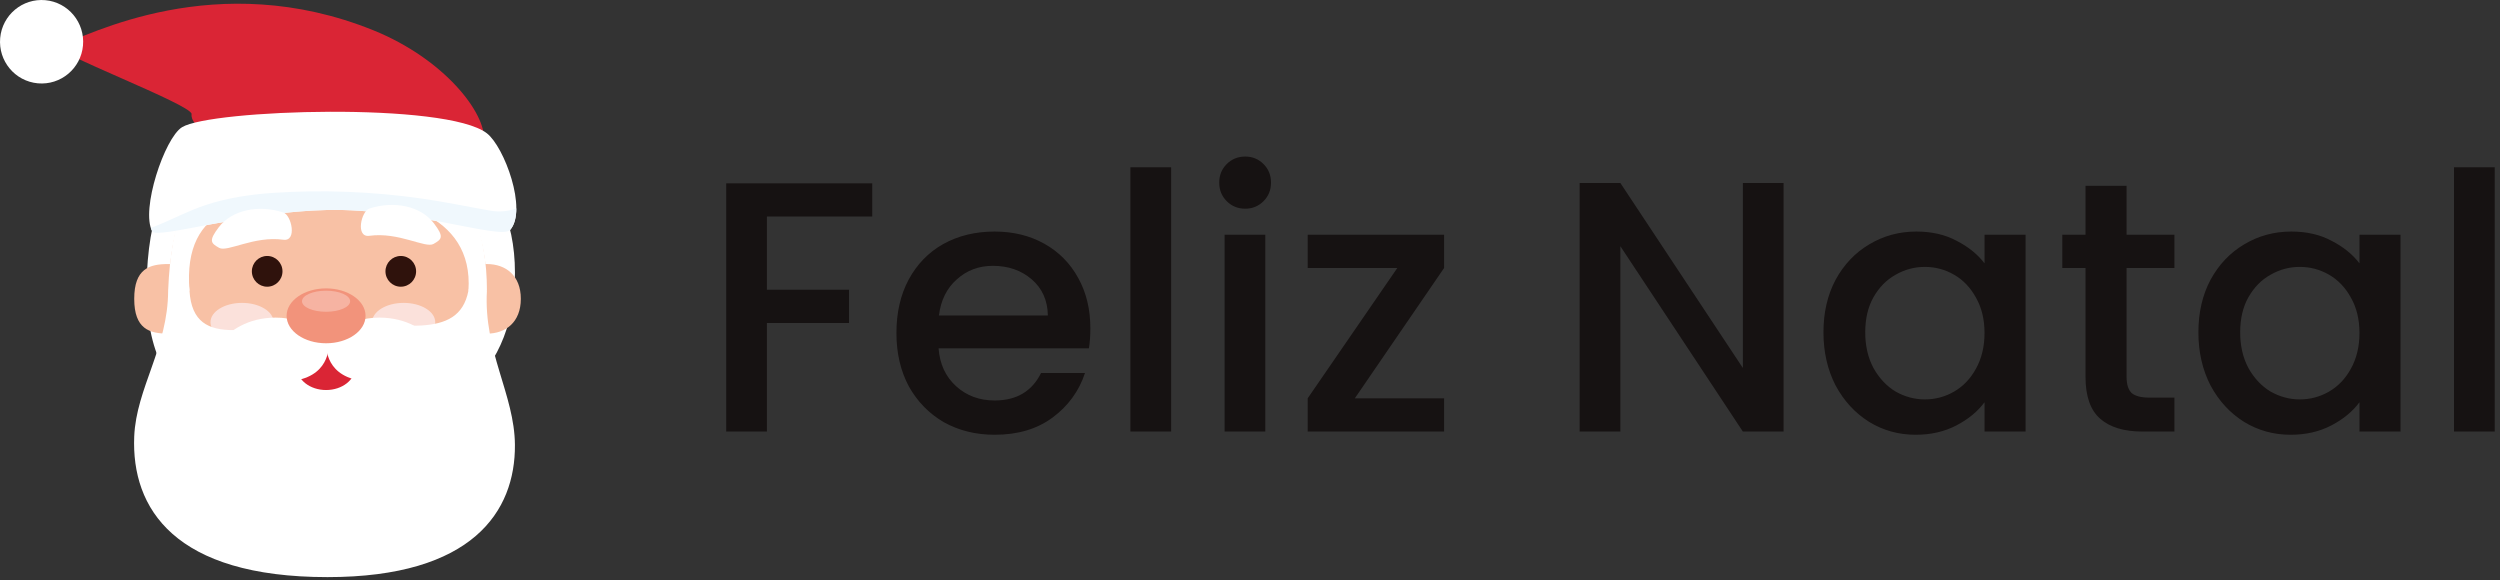 <svg width="168" height="39" viewBox="0 0 168 39" fill="none" xmlns="http://www.w3.org/2000/svg">
<rect x="0" y="0" width="168" height="39" fill="#333333" stroke="none"/>
<path d="M58.616 12.32V14.552H51.536V19.472H57.056V21.704H51.536V29H48.8V12.32H58.616ZM73.272 22.064C73.272 22.56 73.24 23.008 73.176 23.408H63.072C63.152 24.464 63.544 25.312 64.248 25.952C64.952 26.592 65.816 26.912 66.84 26.912C68.312 26.912 69.352 26.296 69.96 25.064H72.912C72.512 26.28 71.784 27.28 70.728 28.064C69.688 28.832 68.392 29.216 66.84 29.216C65.576 29.216 64.44 28.936 63.432 28.376C62.44 27.8 61.656 27 61.08 25.976C60.52 24.936 60.24 23.736 60.24 22.376C60.24 21.016 60.512 19.824 61.056 18.8C61.616 17.76 62.392 16.96 63.384 16.4C64.392 15.84 65.544 15.56 66.84 15.56C68.088 15.56 69.2 15.832 70.176 16.376C71.152 16.92 71.912 17.688 72.456 18.68C73 19.656 73.272 20.784 73.272 22.064ZM70.416 21.2C70.4 20.192 70.04 19.384 69.336 18.776C68.632 18.168 67.76 17.864 66.72 17.864C65.776 17.864 64.968 18.168 64.296 18.776C63.624 19.368 63.224 20.176 63.096 21.2H70.416ZM78.7 11.24V29H75.964V11.24H78.7ZM83.684 14.024C83.188 14.024 82.772 13.856 82.436 13.52C82.1 13.184 81.932 12.768 81.932 12.272C81.932 11.776 82.1 11.36 82.436 11.024C82.772 10.688 83.188 10.52 83.684 10.52C84.164 10.52 84.572 10.688 84.908 11.024C85.244 11.36 85.412 11.776 85.412 12.272C85.412 12.768 85.244 13.184 84.908 13.52C84.572 13.856 84.164 14.024 83.684 14.024ZM85.028 15.776V29H82.292V15.776H85.028ZM91.044 26.768H97.044V29H87.876V26.768L93.9 18.008H87.876V15.776H97.044V18.008L91.044 26.768ZM119.856 29H117.12L108.888 16.544V29H106.152V12.296H108.888L117.12 24.728V12.296H119.856V29ZM122.536 22.328C122.536 21 122.808 19.824 123.352 18.8C123.912 17.776 124.664 16.984 125.608 16.424C126.568 15.848 127.624 15.56 128.776 15.56C129.816 15.56 130.72 15.768 131.488 16.184C132.272 16.584 132.896 17.088 133.36 17.696V15.776H136.12V29H133.36V27.032C132.896 27.656 132.264 28.176 131.464 28.592C130.664 29.008 129.752 29.216 128.728 29.216C127.592 29.216 126.552 28.928 125.608 28.352C124.664 27.76 123.912 26.944 123.352 25.904C122.808 24.848 122.536 23.656 122.536 22.328ZM133.36 22.376C133.36 21.464 133.168 20.672 132.784 20C132.416 19.328 131.928 18.816 131.32 18.464C130.712 18.112 130.056 17.936 129.352 17.936C128.648 17.936 127.992 18.112 127.384 18.464C126.776 18.8 126.28 19.304 125.896 19.976C125.528 20.632 125.344 21.416 125.344 22.328C125.344 23.24 125.528 24.04 125.896 24.728C126.28 25.416 126.776 25.944 127.384 26.312C128.008 26.664 128.664 26.84 129.352 26.84C130.056 26.84 130.712 26.664 131.32 26.312C131.928 25.96 132.416 25.448 132.784 24.776C133.168 24.088 133.36 23.288 133.36 22.376ZM142.906 18.008V25.328C142.906 25.824 143.018 26.184 143.242 26.408C143.482 26.616 143.882 26.72 144.442 26.72H146.122V29H143.962C142.73 29 141.786 28.712 141.13 28.136C140.474 27.56 140.146 26.624 140.146 25.328V18.008H138.586V15.776H140.146V12.488H142.906V15.776H146.122V18.008H142.906ZM147.732 22.328C147.732 21 148.004 19.824 148.548 18.8C149.108 17.776 149.86 16.984 150.804 16.424C151.764 15.848 152.82 15.56 153.972 15.56C155.012 15.56 155.916 15.768 156.684 16.184C157.468 16.584 158.092 17.088 158.556 17.696V15.776H161.316V29H158.556V27.032C158.092 27.656 157.46 28.176 156.66 28.592C155.86 29.008 154.948 29.216 153.924 29.216C152.788 29.216 151.748 28.928 150.804 28.352C149.86 27.76 149.108 26.944 148.548 25.904C148.004 24.848 147.732 23.656 147.732 22.328ZM158.556 22.376C158.556 21.464 158.364 20.672 157.98 20C157.612 19.328 157.124 18.816 156.516 18.464C155.908 18.112 155.252 17.936 154.548 17.936C153.844 17.936 153.188 18.112 152.58 18.464C151.972 18.8 151.476 19.304 151.092 19.976C150.724 20.632 150.54 21.416 150.54 22.328C150.54 23.24 150.724 24.04 151.092 24.728C151.476 25.416 151.972 25.944 152.58 26.312C153.204 26.664 153.86 26.84 154.548 26.84C155.252 26.84 155.908 26.664 156.516 26.312C157.124 25.96 157.612 25.448 157.98 24.776C158.364 24.088 158.556 23.288 158.556 22.376ZM167.645 11.24V29H164.909V11.24H167.645Z" fill="#161212"/>
<g clip-path="url(#clip0_39340_782)">
<path d="M12.874 7.665C12.705 9.528 19.525 10.153 22.598 10.436C25.671 10.718 32.352 11.331 32.522 9.468C32.691 7.605 29.839 3.953 25.084 2.033C14.53 -2.227 5.917 2.392 3.935 3.09C3.16 3.365 12.932 7.043 12.874 7.665Z" fill="#DA2535"/>
<path d="M0.012 2.551C-0.128 4.093 1.004 5.459 2.541 5.599C4.079 5.739 5.438 4.603 5.577 3.062C5.717 1.518 4.586 0.154 3.05 0.012C1.512 -0.128 0.153 1.007 0.012 2.551Z" fill="white"/>
<path d="M9.875 18.341C9.412 27.84 15.41 29.33 22.24 29.33C29.069 29.33 34.605 25.745 34.605 18.341C34.605 10.937 29.055 8.003 22.228 8.003C15.396 8.003 10.323 9.146 9.875 18.341Z" fill="white"/>
<path d="M11.299 19.535C10.897 29.034 16.096 30.524 22.01 30.524C27.927 30.524 32.721 26.94 32.721 19.535C32.721 12.134 27.927 8.549 22.01 8.549C16.094 8.549 11.687 10.34 11.299 19.535Z" fill="#F8C1A5"/>
<path d="M14.145 21.653C14.145 22.371 15.095 22.952 16.265 22.952C17.436 22.952 18.386 22.371 18.386 21.653C18.386 20.934 17.436 20.354 16.265 20.354C15.095 20.354 14.145 20.934 14.145 21.653Z" fill="#FBE1DB"/>
<path d="M25.006 21.653C25.006 22.371 25.956 22.952 27.127 22.952C28.298 22.952 29.248 22.371 29.248 21.653C29.248 20.934 28.298 20.354 27.127 20.354C25.956 20.354 25.006 20.934 25.006 21.653Z" fill="#FBE1DB"/>
<path d="M9.02 20.081C9.02 22.103 10.04 22.42 11.299 22.42C12.558 22.42 13.578 21.657 13.578 20.081C13.578 18.507 12.558 17.744 11.299 17.744C10.04 17.744 9.02 18.059 9.02 20.081Z" fill="#F8C1A5"/>
<path d="M30.442 20.081C30.442 22.103 31.462 22.42 32.721 22.42C33.98 22.42 35 21.657 35 20.081C35 18.507 33.98 17.744 32.721 17.744C31.462 17.744 30.442 18.059 30.442 20.081Z" fill="#F8C1A5"/>
<path d="M15.949 22.18C17.468 21.741 19.536 21.674 21.615 21.655V25.412C21.137 25.349 20.793 25.309 20.407 25.431C17.659 26.298 16.779 25.365 15.287 25.263C14.59 25.214 13.271 25.442 13.271 25.442C13.271 25.442 13.578 22.865 15.949 22.18Z" fill="#F0F8FD"/>
<path d="M28.231 22.18C26.711 21.742 24.644 21.674 22.565 21.655V25.412C23.044 25.349 23.387 25.309 23.773 25.431C26.521 26.298 27.401 25.366 28.893 25.263C29.59 25.214 30.909 25.442 30.909 25.442C30.909 25.442 30.6 22.866 28.231 22.18Z" fill="#F0F8FD"/>
<path d="M22.011 13.146C16.668 13.146 12.252 13.689 12.735 19.535H11.299C11.687 9.883 16.096 8.003 22.011 8.003C27.927 8.003 32.722 11.765 32.722 19.535H31.479C31.846 14.274 26.347 13.146 22.011 13.146Z" fill="white"/>
<path d="M32.721 19.535C32.486 23.607 34.579 26.503 34.603 29.899C34.633 34.365 31.755 38.782 22.01 38.782C11.733 38.782 8.818 34.173 9.02 29.328C9.155 26.084 11.29 23.346 11.299 19.535C11.299 19.535 12.62 17.665 12.734 19.535C12.992 23.775 17.327 21.653 21.912 21.653C26.832 21.653 30.819 22.952 31.478 19.535C31.683 18.481 32.721 19.535 32.721 19.535Z" fill="white"/>
<path d="M19.945 24.661C19.945 25.517 20.825 26.21 21.912 26.21C23 26.21 23.88 25.517 23.88 24.661C23.88 23.805 23 23.113 21.912 23.113C20.825 23.113 19.945 23.808 19.945 24.661Z" fill="#DA2535"/>
<path d="M13.629 24.887C13.629 24.887 14.677 24.419 16.112 24.81C17.367 25.151 18.907 25.876 20.303 25.466C22.398 24.85 22.087 22.823 22.087 22.823C22.087 22.823 20.767 21.336 18.517 21.343C14.746 21.352 13.629 24.887 13.629 24.887Z" fill="white"/>
<path d="M30.389 24.887C30.389 24.887 29.341 24.419 27.906 24.81C26.651 25.151 25.111 25.876 23.715 25.466C21.62 24.85 21.929 22.823 21.929 22.823C21.929 22.823 23.248 21.336 25.499 21.343C29.274 21.352 30.389 24.887 30.389 24.887Z" fill="white"/>
<path d="M19.26 21.224C19.26 22.243 20.447 23.068 21.913 23.068C23.378 23.068 24.565 22.243 24.565 21.224C24.565 20.204 23.378 19.379 21.913 19.379C20.447 19.379 19.26 20.207 19.26 21.224Z" fill="#F2937B"/>
<path d="M10.233 15.55C10.535 16.096 16.523 14.214 22.01 14.111C27.831 14.001 33.683 16.145 34.285 15.45C35.453 14.097 33.892 9.874 32.721 8.96C30.006 6.837 14.145 7.355 12.228 8.551C11.062 9.277 9.436 14.111 10.233 15.55Z" fill="white"/>
<path d="M10.439 15.2C11.566 14.752 12.653 14.165 13.805 13.784C15.285 13.295 16.811 13.066 18.363 12.961C21.687 12.737 25.067 12.875 28.366 13.346C29.91 13.568 31.432 13.892 32.968 14.158C33.537 14.256 34.15 14.207 34.696 14.008C34.693 14.601 34.573 15.114 34.282 15.447C33.681 16.145 27.829 13.999 22.008 14.109C16.521 14.214 10.532 16.093 10.23 15.547C10.193 15.477 10.161 15.398 10.133 15.314C10.237 15.279 10.34 15.242 10.439 15.2Z" fill="#F0F8FD"/>
<path opacity="0.3" d="M20.295 20.244C20.295 20.636 21.02 20.951 21.912 20.951C22.804 20.951 23.529 20.634 23.529 20.244C23.529 19.853 22.806 19.535 21.912 19.535C21.02 19.535 20.295 19.853 20.295 20.244Z" fill="white"/>
<path d="M16.925 18.234C16.925 18.803 17.385 19.267 17.954 19.267C18.521 19.267 18.983 18.805 18.983 18.234C18.983 17.665 18.523 17.201 17.954 17.201C17.388 17.201 16.925 17.663 16.925 18.234Z" fill="#2F120C"/>
<path d="M25.903 18.234C25.903 18.803 26.363 19.267 26.933 19.267C27.502 19.267 27.962 18.805 27.962 18.234C27.962 17.665 27.502 17.201 26.933 17.201C26.366 17.201 25.903 17.663 25.903 18.234Z" fill="#2F120C"/>
<path d="M14.725 16.655C15.269 16.968 17.073 15.837 19.039 16.11C19.986 16.24 19.589 14.456 19.039 14.279C17.364 13.733 15.58 14.118 14.709 15.261C13.991 16.201 14.181 16.343 14.725 16.655Z" fill="white"/>
<path d="M29.134 16.392C28.591 16.704 26.786 15.573 24.821 15.846C23.873 15.976 24.272 14.193 24.821 14.015C26.495 13.47 28.28 13.854 29.151 14.997C29.871 15.937 29.678 16.079 29.134 16.392Z" fill="white"/>
</g>
<defs>
<clipPath id="clip0_39340_782">
<rect width="35" height="38.784" fill="white"/>
</clipPath>
</defs>
</svg>
